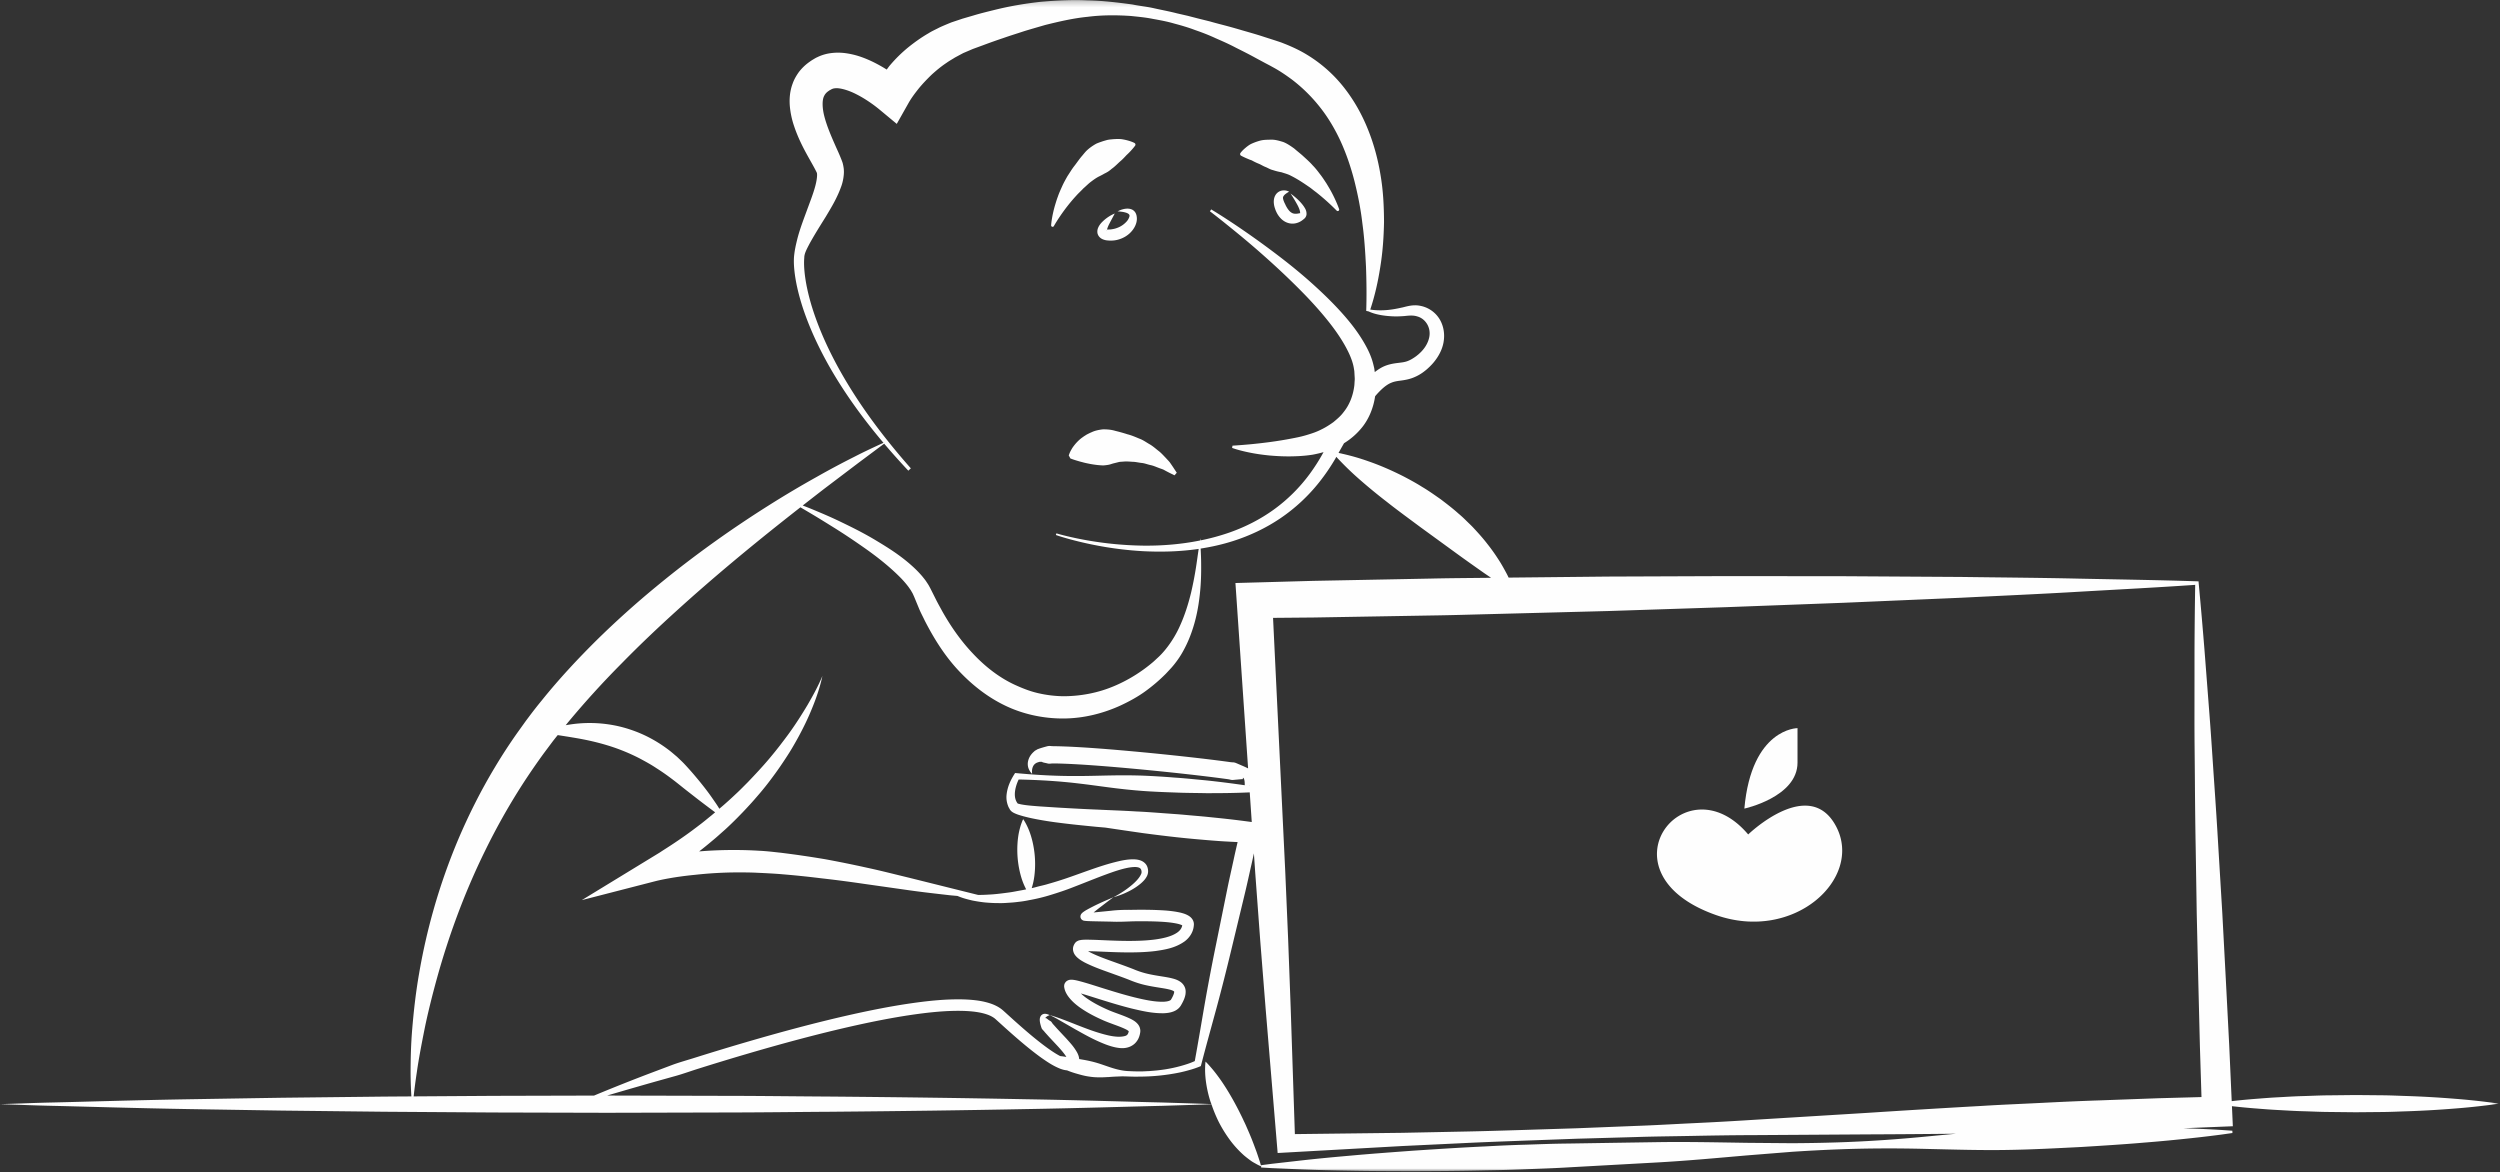 <svg xmlns="http://www.w3.org/2000/svg" xmlns:xlink="http://www.w3.org/1999/xlink" width="435" height="204" viewBox="0 0 435 204">
    <rect x="0" y="0" width="435" height="204" fill="#333333" stroke="none"/>
    <defs>
        <path id="a" d="M434.768 204V.209H0v203.79h434.768z"/>
    </defs>
    <g fill="none" fill-rule="evenodd">
        <path fill="#FEFEFE" d="M194.051 74.968c-.725-.22-1.448-.267-2.15-.261-.688.079-1.356.212-1.939.49-.297.117-.575.269-.843.398-.26.164-.51.313-.739.485-.465.314-.848.703-1.168 1.05-.315.373-.568.699-.752 1.026-.185.31-.312.578-.386.78l-.112.31.29.526.289.107c.189.069.451.156.77.253.313.095.69.208 1.083.3.409.124.828.195 1.277.29.444.079.902.152 1.367.2.466.037.935.099 1.407.012.236-.02.474-.062.717-.13.244-.074.492-.164.745-.217l.779-.195c.265-.058.525-.047.794-.075.54-.054 1.068.003 1.606.035.545.01 1.055.149 1.589.204.536.055 1.004.263 1.503.364.51.103.91.296 1.326.447.405.176.814.254 1.156.47.344.187.648.345.903.47l.796.399.398-.45-.489-.743a26.753 26.753 0 0 0-.571-.844c-.197-.328-.555-.664-.901-1.048-.363-.37-.756-.824-1.225-1.176-.468-.366-.949-.805-1.522-1.137-.575-.32-1.151-.76-1.819-.992-.655-.273-1.33-.57-2.039-.746a29.06 29.06 0 0 0-2.14-.602"/>
        <g transform="translate(0 -.209)">
            <mask id="b" fill="#fff">
                <use xlink:href="#a"/>
            </mask>
            <path fill="#FEFEFE" d="M324.954 193.845l-20.23 1.24a590.5 590.5 0 0 1-10.118.56c-3.373.16-6.745.366-10.12.48l-10.123.403-10.127.318c-3.375.103-6.75.206-10.127.268l-10.13.206-18.672.224-.734-22.14-.44-11.828-.505-11.823-2.118-44.035 7.067-.063 10.25-.176 10.25-.176c3.417-.044 6.833-.155 10.248-.24l20.499-.534 20.493-.671 20.493-.767 20.491-.878c6.83-.346 13.66-.637 20.488-1.045 6.726-.386 13.452-.732 20.175-1.194a911.632 911.632 0 0 0-.118 11.214l-.009 11.517c-.008 3.839.05 7.676.076 11.514.026 3.838.065 7.675.137 11.51l.183 11.51.265 11.507.284 11.506.276 8.847-7.507.204-10.123.37c-3.375.11-6.75.263-10.123.436-3.373.173-6.747.302-10.118.51a2282 2282 0 0 0-20.233 1.226zM217.376 136.96a.761.761 0 0 1-.047-.007l.042-.063.005.07zm-40.224 3.09c.013.014.022.03.026.05-.016-.007-.05-.04-.075-.06l-.02-.027c-.053-.084-.137-.151-.173-.248-.207-.348-.32-.784-.328-1.262-.017-.862.263-1.822.666-2.661 3.547.075 7.087.282 10.613.713 1.826.21 3.648.478 5.472.71 1.823.234 3.65.43 5.48.567 1.829.134 3.662.206 5.496.268 1.832.086 3.668.083 5.504.12 2.544.006 5.09-.02 7.64-.137l.352 5.159a169 169 0 0 0-6.638-.783 146.784 146.784 0 0 0-3.368-.32c-1.121-.094-2.244-.21-3.367-.287-2.244-.153-4.486-.353-6.732-.451-2.244-.14-4.49-.211-6.732-.32-2.244-.09-4.483-.212-6.714-.342l-3.334-.215c-1.097-.088-2.224-.16-3.224-.351a4.516 4.516 0 0 1-.49-.12c-.04-.01-.108-.04-.053-.002zm36.394 14.857l-2.038 10.044a368.516 368.516 0 0 0-1.91 10.074c-.567 3.272-1.109 6.549-1.707 9.813-.394.178-.822.35-1.25.492a24.216 24.216 0 0 1-4.974 1.091c-.564.076-1.132.108-1.7.157-.569.018-1.14.07-1.706.055a26.166 26.166 0 0 1-1.714-.046 8.842 8.842 0 0 1-1.7-.204c-1.125-.23-2.215-.658-3.298-1.015a18.874 18.874 0 0 0-1.632-.47 22.685 22.685 0 0 0-1.656-.33c-.16-.034-.322-.055-.482-.085-.042-.477-.19-.792-.322-1.07-.606-1.101-1.272-1.765-1.868-2.446l-1.636-1.75-.657-.734c-.226-.21-.297-.5-.544-.614-.463-.261-.694-.571-.808-.49-.084-.015-.004-.154.103-.223.105-.083.218-.148.311-.191a2.66 2.66 0 0 1 .297-.126s-.097-.05-.308-.124a1.976 1.976 0 0 0-.424-.102c-.173-.005-.45-.03-.756.28-.302.358-.26.812-.22 1.128.053.332.143.645.25.963.08.34.386.52.58.799l.708.79c.49.527 1.035 1.11 1.628 1.744.5.552 1.063 1.187 1.433 1.797-.218-.032-.431-.07-.65-.1-.141-.02-.286-.031-.428-.05-.67-.346-1.377-.81-2.077-1.307-1.954-1.398-3.974-3.133-6.07-5.014l-1.596-1.444a9.872 9.872 0 0 0-.477-.407 6.213 6.213 0 0 0-.561-.374 7.545 7.545 0 0 0-1.17-.541c-1.588-.56-3.19-.706-4.791-.77-3.203-.09-6.431.268-9.677.746-3.245.487-6.502 1.133-9.74 1.853-6.471 1.447-12.857 3.19-18.808 4.933a459.034 459.034 0 0 0-8.55 2.6c-1.353.43-2.688.792-3.944 1.253l-3.622 1.364a336.256 336.256 0 0 0-10.025 3.985l-17.448.046-13.937.094c.118-1.063.291-2.472.555-4.222.284-2.022.74-4.462 1.293-7.24.555-2.778 1.322-5.88 2.244-9.226 1.859-6.684 4.538-14.323 8.329-22.03a113.467 113.467 0 0 1 6.466-11.5 119.074 119.074 0 0 1 3.817-5.555l1.049-1.402.526-.702.5-.63c.096-.12.194-.237.29-.357.814.129 1.736.266 2.752.44 1.707.28 3.636.672 5.615 1.259a33.31 33.31 0 0 1 5.938 2.383c.956.517 1.92 1.037 2.819 1.639a37.93 37.93 0 0 1 2.632 1.824c.826.607 1.672 1.31 2.459 1.93l2.245 1.75c1.148.878 2.142 1.624 2.93 2.21-.183.155-.367.307-.546.463-.732.585-1.442 1.194-2.194 1.752a75.151 75.151 0 0 1-4.567 3.265c-.773.523-1.573 1.01-2.352 1.529l-2.397 1.463-11.147 6.807 12.675-3.264c1.05-.271 2.294-.501 3.466-.692a62.756 62.756 0 0 1 3.608-.452 69.478 69.478 0 0 1 7.288-.417c1.219-.001 2.44.006 3.657.073 1.22.05 2.438.12 3.656.205 1.21.105 2.499.21 3.708.34 1.224.12 2.457.27 3.688.416 2.464.278 4.93.604 7.398.965l7.433 1.056c2.482.36 4.984.637 7.48.923.44.044.88.079 1.319.12.167.07.332.139.535.212.563.214 1.268.4 2.087.589.821.156 1.76.317 2.79.38.517.034 1.054.066 1.612.06.558.018 1.133.002 1.722-.048.593-.03 1.198-.08 1.814-.161a18.119 18.119 0 0 0 1.875-.294 30.469 30.469 0 0 0 3.849-.937c1.286-.395 2.59-.826 3.845-1.327 2.52-.968 4.988-2.001 7.32-2.783 1.158-.375 2.32-.695 3.32-.724.496-.017.909.09 1.064.276.089.09.148.236.18.419.004.035.011.124.013.115a.792.792 0 0 1-.056.359c-.3.732-.994 1.414-1.58 1.917-.607.513-1.18.929-1.67 1.242-.977.637-1.591.927-1.591.927s.66-.148 1.763-.604c.544-.238 1.209-.54 1.918-.996a9.65 9.65 0 0 0 1.099-.804c.365-.324.752-.684 1.042-1.247a1.953 1.953 0 0 0 .21-.75c.005-.138-.002-.18-.005-.274-.026-.333-.12-.723-.376-1.056-.542-.69-1.352-.82-1.982-.86-1.316-.044-2.537.266-3.786.586-2.49.664-5.002 1.646-7.52 2.518a58.802 58.802 0 0 1-3.755 1.184c-.618.199-1.25.313-1.86.48-.323.093-.645.172-.968.245.093-.294.186-.631.272-1.01.284-1.26.4-2.92.266-4.56-.133-1.638-.514-3.257-.995-4.456a11.32 11.32 0 0 0-.686-1.44c-.195-.346-.341-.54-.341-.54s-.114.215-.25.587c-.143.372-.306.9-.448 1.53-.282 1.26-.4 2.92-.27 4.56.13 1.64.508 3.259.99 4.458.172.426.34.774.499 1.077-.561.129-1.12.219-1.663.319-.58.119-1.15.209-1.706.276-1.114.15-2.172.275-3.153.319-.65.043-1.252.058-1.829.062l-11.988-2.987c-2.435-.584-4.867-1.217-7.327-1.745a202.489 202.489 0 0 0-7.42-1.504c-1.248-.204-2.493-.41-3.755-.588-1.274-.194-2.477-.343-3.756-.51-1.275-.133-2.55-.3-3.833-.354a67.687 67.687 0 0 0-3.85-.13c-2.207-.02-4.417.06-6.623.243a66.369 66.369 0 0 0 2.263-1.835c.761-.616 1.48-1.286 2.218-1.93a58.145 58.145 0 0 0 2.117-2.036c.69-.695 1.37-1.4 2.026-2.125.672-.711 1.303-1.462 1.942-2.2a47.923 47.923 0 0 0 1.83-2.29 63.745 63.745 0 0 0 1.716-2.374 72.37 72.37 0 0 0 1.608-2.442c.517-.826.995-1.675 1.468-2.526.933-1.707 1.787-3.454 2.507-5.256.736-1.791 1.351-3.637 1.756-5.52-.734 1.777-1.663 3.452-2.617 5.096-.978 1.632-1.996 3.23-3.103 4.767-.55.768-1.13 1.516-1.7 2.267a69.679 69.679 0 0 1-1.776 2.2c-1.212 1.443-2.498 2.816-3.797 4.17-.663.665-1.314 1.34-2.005 1.976a62.148 62.148 0 0 1-2.078 1.896c-.28.25-.57.494-.859.737a20.255 20.255 0 0 0-.71-1.096c-.418-.6-.88-1.287-1.425-2.001a55.385 55.385 0 0 0-1.805-2.264 52.84 52.84 0 0 0-2.162-2.45c-.401-.421-.841-.823-1.277-1.241-.467-.383-.919-.797-1.416-1.167a23.557 23.557 0 0 0-3.163-2.038 22.386 22.386 0 0 0-3.47-1.497 21.675 21.675 0 0 0-3.541-.877 22.678 22.678 0 0 0-6.356-.117 25.75 25.75 0 0 0-1.407.215c.159-.194.31-.392.472-.584a155.696 155.696 0 0 1 9.207-10.12c3.165-3.241 6.416-6.312 9.629-9.223 6.422-5.828 12.705-11 18.178-15.35 1.159-.918 2.27-1.793 3.35-2.638.5.293 1.075.63 1.725 1.017 1.24.729 2.724 1.654 4.416 2.707 1.69 1.06 3.556 2.317 5.54 3.722 1.968 1.414 4.043 3.057 5.894 4.958.456.479.885.979 1.267 1.494.17.256.388.537.494.754.067.126.13.203.208.365l.23.505.851 2.058c.292.725.676 1.42 1.016 2.143 1.457 2.84 3.202 5.714 5.505 8.277 2.302 2.544 5.08 4.836 8.304 6.414 3.213 1.589 6.833 2.354 10.352 2.33 3.531-.018 6.94-.903 9.934-2.277 1.494-.698 2.918-1.48 4.203-2.4a28.889 28.889 0 0 0 3.548-3.01c.262-.263.487-.517.728-.773l.385-.418.367-.434c.474-.584.903-1.182 1.276-1.797a20.905 20.905 0 0 0 1.75-3.7c.89-2.438 1.284-4.751 1.505-6.783.228-2.035.245-3.81.232-5.26-.002-1.09-.054-2.001-.087-2.713 1.85-.288 3.74-.703 5.644-1.311 2.797-.893 5.594-2.182 8.175-3.923a30.416 30.416 0 0 0 6.893-6.412 34.978 34.978 0 0 0 2.673-3.914l.225-.402c.137.155.285.32.464.499a51.55 51.55 0 0 0 3.388 3.269 96.648 96.648 0 0 0 4.994 4.112c.913.728 1.877 1.446 2.846 2.175l2.946 2.184 5.81 4.228c1.855 1.358 3.632 2.606 5.178 3.695l1.294.883-.232.002c-3.418.042-6.836.056-10.252.136l-10.25.199-10.25.2-10.248.284-3.246.09.218 3.18 1.986 29.08-.03-.017-.153-.08-.24-.11-.335-.154-1.3-.558a1.666 1.666 0 0 0-.714-.145c-.248-.015-.496-.057-.752-.091-4.077-.552-9.483-1.148-14.91-1.666-5.433-.508-10.847-.96-15.022-1.043-.262-.003-.523 0-.775-.021a1.875 1.875 0 0 0-.757.037c-.494.139-.938.246-1.653.512-.106.058-.181.113-.272.167l-.008.005c.12-.052-.172.078-.147.068l-.018.016-.037.033-.075.066-.142.13a3.47 3.47 0 0 0-.496.565 2.827 2.827 0 0 0-.487 1.255c-.084.808.234 1.304.41 1.59.2.29.344.402.344.402s-.036-.181-.031-.5c.002-.307.09-.785.383-1.12.149-.166.337-.292.573-.38.136-.033.237-.085.392-.11l.107-.021.053-.011.025-.006.013-.003c.032-.014-.254.114-.127.06l.01-.001c.1-.004.216-.02.309-.016.1.127.538.168.972.284.22.06.434.038.67.012.236-.02.474-.017.72-.014 3.975.078 9.398.525 14.782 1.03 5.39.514 10.786 1.11 14.787 1.652.248.036.494.062.73.115.23.07.462.1.698.063l1.298-.117.26-.02.066-.006-.02-.023-.014-.032-.002-.018-.001-.01c-.243-.167-.063-.043-.115-.08l.008.004.136.06c.016.008.058.03.051.023a.212.212 0 0 1-.04-.044.166.166 0 0 1-.03-.107l.035.003c.131.037.226.344.256.595.03.248.035.485.031.703a172.272 172.272 0 0 0-6.65-.84c-1.828-.165-3.654-.37-5.483-.487a139.975 139.975 0 0 0-5.493-.34c-1.834-.066-3.67-.073-5.508-.041-1.84.03-3.68.094-5.516.102-3.678.04-7.34-.154-10.995-.493l-.315-.028-.177.283c-.651 1.045-1.143 2.133-1.298 3.437a4.136 4.136 0 0 0 .266 2.029c.052.174.159.323.242.486l.068.119.034.059.119.139.079.084c.065.055.133.108.206.158.172.116.236.137.325.184a6.11 6.11 0 0 0 .708.285c1.18.383 2.291.617 3.425.829a59.01 59.01 0 0 0 3.382.528c2.252.298 4.507.519 6.757.74.525.046 1.053.09 1.578.137 2.184.329 4.368.649 6.553.962 3.05.404 6.094.774 9.157 1.044 1.531.136 3.064.27 4.6.37.9.055 1.797.102 2.696.143-.248 1.054-.49 2.11-.715 3.169-.36 1.67-.745 3.333-1.084 5.008zm-70.1-69.673l5.892-4.463 4.507-3.364a124.257 124.257 0 0 0 4.202 4.7l.442-.405a120.02 120.02 0 0 1-4.01-4.767c.011-.01.04-.03.04-.03s-.032.015-.048.02c-3.395-4.253-6.476-8.748-9.029-13.527-1.754-3.301-3.26-6.736-4.313-10.29-.513-1.776-.924-3.584-1.12-5.39-.092-.9-.141-1.81-.064-2.654-.012-.743.483-1.603.883-2.388.871-1.592 1.864-3.161 2.873-4.783.984-1.653 2-3.284 2.748-5.453a8.305 8.305 0 0 0 .372-1.87c.01-.183.026-.354.017-.555-.008-.201-.004-.363-.052-.654l-.07-.391-.048-.212-.02-.086-.01-.043-.005-.021c-.024-.073.046.129-.054-.166l-.079-.22c-.422-1.12-.819-1.924-1.197-2.79-.745-1.69-1.428-3.312-1.838-4.861-.415-1.532-.44-2.997-.059-3.674.16-.343.427-.624.76-.85.08-.04.037-.054.315-.195l.31-.17.043-.023c-.06.034-.138.077-.064.037l.013-.004.053-.017c.131-.056.288-.093.495-.106.82-.091 2.288.327 3.674 1.04.703.353 1.41.772 2.102 1.234a23.825 23.825 0 0 1 1.945 1.444l2.984 2.479 1.988-3.523c.042-.075.202-.362.332-.562.136-.222.286-.444.442-.668.311-.445.651-.885.994-1.323.702-.866 1.482-1.677 2.29-2.462.83-.76 1.704-1.482 2.65-2.107.458-.336.963-.598 1.44-.91l1.422-.762 1.688-.722 1.784-.653a105.67 105.67 0 0 1 3.575-1.267c1.194-.422 2.389-.781 3.585-1.182 1.202-.368 2.405-.707 3.614-1.062 2.427-.604 4.886-1.18 7.39-1.427 2.502-.32 5.038-.318 7.57-.145 1.261.134 2.53.247 3.778.5 1.254.227 2.507.452 3.734.815 1.233.326 2.46.683 3.657 1.139 1.209.414 2.4.877 3.565 1.419 1.174.512 2.343 1.026 3.472 1.625 1.14.575 2.268 1.13 3.415 1.765l1.715.924.86.452.77.425c1.036.578 2.006 1.243 2.942 1.93a27.235 27.235 0 0 1 4.942 4.843c1.445 1.815 2.645 3.848 3.642 6.017.987 2.174 1.766 4.479 2.379 6.859.594 2.383 1.09 4.83 1.377 7.324.346 2.49.506 5.018.635 7.569.093 2.549.126 5.128.04 7.712l.401.08c.177.082.431.19.774.307.704.234 1.78.462 3.17.54.691.047 1.474.033 2.314-.037.862-.091 1.547-.153 2.252.078 1.399.388 2.416 1.946 2.048 3.643-.173.835-.624 1.68-1.325 2.42-.178.194-.357.35-.53.51l-.364.295-.094.075c.038-.031-.036.023-.048.03l-.165.116c-.44.3-.871.548-1.325.7-.45.163-.942.216-1.626.3-.681.079-1.58.227-2.407.594-.606.274-1.113.622-1.588.994l-.036-.26-.029-.205-.014-.102c-.022-.178-.01-.066-.016-.114l-.008-.031-.013-.06-.115-.48c-.303-1.288-.824-2.423-1.41-3.472-1.17-2.106-2.603-3.921-4.1-5.59-1.499-1.667-3.064-3.191-4.618-4.608-3.1-2.843-6.206-5.21-8.895-7.182-5.386-3.94-9.208-6.203-9.208-6.203l-.224.33s.882.663 2.393 1.87c1.504 1.216 3.661 2.937 6.148 5.116 2.486 2.178 5.326 4.786 8.17 7.73 1.413 1.477 2.82 3.049 4.124 4.715 1.303 1.662 2.5 3.439 3.356 5.27.424.914.751 1.847.875 2.724l.054.327.006.03.005.07.012.207.047.823c.026.294.007.515-.012.726l-.041.65c-.214 1.833-.868 3.45-1.9 4.714-.487.663-1.125 1.19-1.755 1.717-.672.48-1.37.928-2.12 1.284-.733.38-1.517.649-2.286.88-.785.248-1.5.418-2.35.582a67.06 67.06 0 0 1-4.335.72 89.871 89.871 0 0 1-3.428.388c-1.917.176-3.036.233-3.036.233l-.063.395s1.07.41 3.018.803c.974.202 2.166.388 3.55.519 1.385.119 2.953.199 4.697.117a23.317 23.317 0 0 0 2.752-.263c.618-.117 1.25-.26 1.89-.446l-.036.07a32.647 32.647 0 0 1-2.375 3.734 28.37 28.37 0 0 1-6.235 6.189c-2.365 1.71-4.966 3.017-7.607 3.956a38.263 38.263 0 0 1-5.144 1.41c.023-.25.067-.383.12-.331-.05-.064-.125.08-.2.347-3.514.71-6.929.935-9.972.896a61.363 61.363 0 0 1-10.957-1.16c-2.619-.52-4.075-.976-4.075-.976l-.093.285s1.45.526 4.065 1.16c2.612.632 6.4 1.387 11.028 1.654 2.948.154 6.272.118 9.754-.393l-.373 2.602a60.705 60.705 0 0 1-.956 5.048c-.47 1.91-1.115 4.033-2.12 6.154a18.38 18.38 0 0 1-1.856 3.087c-.365.49-.755.97-1.183 1.422l-.327.334-.345.324c-.255.232-.515.487-.77.707-1.963 1.678-4.397 3.225-7.038 4.297-2.654 1.095-5.588 1.648-8.535 1.66a20.668 20.668 0 0 1-4.401-.528c-1.454-.327-2.845-.89-4.204-1.515-2.718-1.28-5.139-3.201-7.208-5.42-2.091-2.204-3.837-4.727-5.294-7.312-.351-.656-.72-1.294-1.05-1.95-.343-.683-.682-1.361-1.02-2.032l-.263-.488c-.091-.166-.244-.39-.367-.577-.262-.42-.517-.7-.773-1.03a18.834 18.834 0 0 0-1.625-1.678c-2.219-2.033-4.562-3.452-6.712-4.741-2.157-1.278-4.214-2.28-6.035-3.155-1.819-.876-3.447-1.546-4.781-2.104a90.519 90.519 0 0 0-1.657-.658 762.766 762.766 0 0 1 3.771-2.932zM432.63 191.946a120.136 120.136 0 0 0-5.638-.563 175.88 175.88 0 0 0-7.97-.46c-1.458-.041-2.964-.12-4.495-.134l-4.642-.044c-1.555.018-3.11.036-4.642.052-1.53.007-3.038.09-4.495.13-1.459.036-2.868.129-4.204.202-1.337.064-2.6.165-3.767.258-1.726.13-3.238.283-4.46.422l-.435-9.751-.593-11.494-.61-11.493-.692-11.491c-.22-3.83-.472-7.66-.738-11.488-.264-3.83-.5-7.66-.798-11.486l-.885-11.484a885.206 885.206 0 0 0-.998-11.478l-.024-.28-.28-.008c-6.84-.224-13.677-.321-20.515-.463-6.84-.158-13.675-.2-20.512-.295l-20.51-.128-20.507-.018-20.505.08-17.214.18c-.14-.297-.293-.607-.473-.93-.383-.708-.82-1.51-1.368-2.33a31.948 31.948 0 0 0-1.852-2.59c-.69-.9-1.48-1.788-2.32-2.69-.413-.46-.874-.88-1.326-1.324-.447-.45-.917-.885-1.412-1.297-.96-.867-2.002-1.655-3.04-2.45-1.07-.746-2.132-1.507-3.233-2.156-1.082-.685-2.186-1.28-3.262-1.844-2.163-1.1-4.249-1.984-6.088-2.618a38.723 38.723 0 0 0-4.553-1.317 11.4 11.4 0 0 0-.67-.146c.319-.571.642-1.136.954-1.688a12.22 12.22 0 0 0 3.181-2.81c1.203-1.517 1.947-3.421 2.231-5.358.034-.04.064-.083.096-.121.864-.998 1.796-1.865 2.68-2.22.44-.196.901-.29 1.559-.373.651-.083 1.491-.211 2.274-.52a7.694 7.694 0 0 0 2.058-1.191l.216-.175.14-.115.087-.081.353-.325c.28-.277.548-.556.77-.834.925-1.12 1.608-2.49 1.74-3.938.15-1.437-.232-2.896-1.052-3.963a5.03 5.03 0 0 0-3.136-1.9c-1.132-.223-2.213.095-2.928.274-.756.166-1.45.315-2.099.395a12.93 12.93 0 0 1-3.012.072 7.767 7.767 0 0 1-.591-.078c.797-2.39 1.344-4.841 1.732-7.33.43-2.61.617-5.26.663-7.931-.011-2.668-.137-5.367-.591-8.05-.435-2.681-1.13-5.357-2.168-7.942-1.025-2.588-2.409-5.086-4.168-7.332a24.067 24.067 0 0 0-6.364-5.684c-1.21-.752-2.498-1.36-3.797-1.89-.333-.127-.637-.262-.994-.381l-.923-.306-1.855-.595c-1.219-.407-2.51-.765-3.778-1.132a102.416 102.416 0 0 0-3.805-1.055 80.196 80.196 0 0 1-1.895-.516l-1.91-.473-1.9-.491-1.915-.44c-1.267-.33-2.559-.564-3.84-.85-1.276-.306-2.593-.413-3.883-.684-2.61-.353-5.246-.67-7.912-.73-2.67-.14-5.343.033-8.016.262-2.655.292-5.301.735-7.876 1.368-1.287.32-2.582.628-3.84 1.01l-1.9.553-1.94.649c-.683.279-1.412.578-2.085.89-.64.337-1.31.628-1.922 1.019-1.26.727-2.447 1.578-3.583 2.496a24.68 24.68 0 0 0-3.12 3.082c-.196.23-.367.486-.553.725a25.802 25.802 0 0 0-2.508-1.391c-.995-.47-2.05-.9-3.234-1.191-1.18-.284-2.499-.478-3.978-.276a7.535 7.535 0 0 0-2.221.639l-.272.127-.067.032-.178.097-.076.046-.303.182c-.143.076-.553.359-.86.588a8.566 8.566 0 0 0-1.584 1.575c-.44.617-.832 1.285-1.077 1.989-.531 1.41-.6 2.813-.49 4.043a14.86 14.86 0 0 0 .737 3.389c.69 2.066 1.627 3.87 2.571 5.552.458.823.957 1.684 1.26 2.309l.053.108c-.095-.281-.023-.066-.041-.123l.007.02.017.042.03.083c.014.039.056.147.048.13a.094.094 0 0 1-.007-.043c.002-.06.012.014.024.048.017.034.016.099.024.152.028.233.002.563-.047.923-.213 1.49-.903 3.258-1.549 5-.64 1.77-1.364 3.57-1.852 5.503-.238.979-.456 1.908-.558 3.062-.065 1.039.02 2.02.145 2.994.263 1.942.744 3.817 1.327 5.649 1.19 3.658 2.825 7.128 4.698 10.442 2.7 4.727 5.905 9.117 9.4 13.249l-.751.337c-1 .47-2.477 1.143-4.31 2.087a145.941 145.941 0 0 0-6.563 3.507 176.365 176.365 0 0 0-8.304 4.932c-5.993 3.774-12.796 8.513-19.656 14.184a159.016 159.016 0 0 0-10.223 9.188c-3.335 3.302-6.603 6.8-9.615 10.54a76.312 76.312 0 0 0-2.224 2.834l-.57.758-.51.713-1.021 1.424a92.86 92.86 0 0 0-3.912 6.025c-2.44 4.062-4.523 8.237-6.287 12.368a105.617 105.617 0 0 0-4.298 12.188 106.854 106.854 0 0 0-2.556 11.242c-.614 3.513-.954 6.76-1.197 9.635-.242 2.876-.275 5.392-.287 7.457.007 1.795.07 3.229.138 4.303-1.594.01-3.177.02-4.746.032l-17.843.202c-5.674.09-11.035.178-15.986.258-9.901.169-18.152.439-23.927.567-2.89.063-5.159.164-6.704.21l-2.374.08s.827.029 2.373.08c1.546.048 3.816.148 6.704.21 5.775.129 14.026.399 23.928.568l15.986.258 17.842.202 19.08.13 19.698.052 19.7-.051c6.498 0 12.892-.09 19.08-.127 12.377-.105 23.928-.266 33.829-.46 9.9-.168 18.151-.441 23.928-.57l6.703-.21 1.94-.067a24.922 24.922 0 0 0 1.244 3.023 22.769 22.769 0 0 0 2.08 3.343 17.86 17.86 0 0 0 2.37 2.56c.403.334.78.626 1.124.873.332.254.688.424.95.579.54.299.877.43.877.43s-.08-.368-.266-.94l-.335-1.012a23.457 23.457 0 0 0-.453-1.262 48.874 48.874 0 0 0-1.213-3.032c-.238-.54-.47-1.107-.749-1.655-.25-.567-.54-1.123-.817-1.687-1.135-2.245-2.444-4.435-3.63-6.03a23.637 23.637 0 0 0-1.537-1.903c-.401-.453-.67-.705-.67-.705s-.06.362-.073.975c-.023.616.004 1.479.137 2.487.137 1.006.37 2.16.745 3.35.058.19.14.385.204.576l-1.928-.066c-1.547-.05-3.816-.12-6.703-.211-5.776-.128-14.028-.401-23.928-.57-9.901-.192-21.452-.354-33.828-.46-6.19-.037-12.583-.125-19.08-.126l-19.677-.051a929.402 929.402 0 0 1 8.276-2.392c1.192-.332 2.431-.68 3.715-1.038 1.282-.36 2.575-.836 3.925-1.256a456.66 456.66 0 0 1 8.515-2.59c5.92-1.734 12.273-3.468 18.68-4.9 3.203-.712 6.422-1.35 9.6-1.827 3.175-.47 6.33-.81 9.316-.724 1.48.052 2.945.21 4.172.65.304.11.59.239.844.388.127.074.244.153.356.235.097.079.207.17.352.305l1.6 1.446c2.123 1.903 4.174 3.672 6.245 5.156 1.05.734 2.064 1.42 3.3 1.899.316.115.654.216 1.06.259h.056c.11.043.219.09.33.129.552.219 1.119.389 1.69.546.57.163 1.144.31 1.73.395.586.098 1.18.149 1.778.15.595.024 1.201-.034 1.796-.054.6-.052 1.191-.078 1.781-.1.582-.035 1.189-.004 1.76.013.575.023 1.157.029 1.75.015a34.265 34.265 0 0 0 3.51-.182 34.65 34.65 0 0 0 3.483-.533 25.26 25.26 0 0 0 1.719-.432 15.575 15.575 0 0 0 1.721-.58l.25-.105.083-.312c.858-3.31 1.78-6.603 2.675-9.904.893-3.3 1.726-6.615 2.525-9.937l2.398-9.964c.401-1.661.755-3.332 1.135-4.997.145-.633.282-1.268.418-1.902l.23 3.366.87 11.802.936 11.799 1.964 23.589.132 1.584 1.512-.084 20.236-1.131 10.12-.481c3.373-.168 6.748-.294 10.122-.42l10.123-.37 10.127-.286c3.375-.113 6.753-.137 10.13-.206 3.377-.066 6.755-.12 10.132-.13l20.27-.132a2356.27 2356.27 0 0 0 15.276-.114c-1.788.166-3.596.339-5.433.514-4.942.476-10.052.83-15.25.996-2.6.086-5.223.126-7.856.142l-7.923-.068c-5.29-.081-10.583-.2-15.786-.113-5.202.08-10.322.16-15.276.239-2.478.022-4.913.116-7.296.195-2.382.064-4.713.17-6.98.298-4.537.209-8.823.494-12.78.755-3.956.293-7.582.56-10.793.855-3.214.278-6.013.554-8.317.81-2.304.263-4.114.468-5.349.608-1.233.16-1.891.247-1.891.247l.007.2.006.2 1.905.113 5.379.227c2.317.09 5.129.17 8.352.217 3.226.066 6.862.077 10.828.088 3.964-.02 8.26-.04 12.8-.153 2.272-.034 4.603-.092 6.986-.197 2.383-.09 4.817-.17 7.29-.323l15.255-.844c5.196-.284 10.466-.778 15.738-1.234l7.899-.63c2.627-.17 5.245-.316 7.844-.414 5.199-.204 10.32-.213 15.283-.088 4.962.116 9.759.264 14.3.182 4.541-.071 8.83-.313 12.788-.51 3.957-.245 7.585-.47 10.797-.75 3.214-.25 6.014-.533 8.319-.78 2.303-.243 4.113-.474 5.347-.636l1.89-.268-.013-.4-1.906-.132a200.729 200.729 0 0 0-5.38-.256l-1.236-.042 5.952-.242 2.654-.108-.116-2.62-.04-.871c1.216.138 2.71.288 4.42.418 1.166.093 2.43.194 3.767.258 1.337.073 2.745.166 4.204.202 1.457.039 2.964.123 4.495.13l4.642.05c1.555-.013 3.11-.028 4.642-.043 1.53-.013 3.037-.092 4.495-.133a175.88 175.88 0 0 0 7.97-.46c2.334-.177 4.278-.395 5.639-.563a54.579 54.579 0 0 0 2.139-.3s-.779-.13-2.14-.297z" mask="url(#b)"/>
        </g>
        <path fill="#FEFEFE" d="M183.376 39.336s.643-1.167 1.8-2.738a30.09 30.09 0 0 1 2.075-2.527c.386-.442.847-.841 1.252-1.286.46-.393.88-.833 1.364-1.19.481-.36.964-.711 1.498-.955.256-.136.516-.257.747-.406.25-.121.49-.243.708-.385.218-.145.422-.3.612-.473.206-.142.397-.3.582-.464.37-.328.71-.68 1.058-.97.341-.302.647-.638.932-.945.295-.272.561-.534.78-.78.443-.478.71-.847.71-.847l.014-.02.02-.031a.323.323 0 0 0-.127-.44s-.372-.207-1.048-.401a9.056 9.056 0 0 0-1.237-.266c-.474-.046-1.004-.027-1.586.023-.29.027-.6.055-.902.126-.294.087-.609.166-.919.279-.314.104-.636.22-.955.36a9 9 0 0 0-.889.559 7.17 7.17 0 0 0-.835.693c-.254.263-.486.559-.725.842-.492.558-.9 1.183-1.349 1.759-.455.57-.815 1.2-1.21 1.784-.347.613-.686 1.216-.953 1.823-.27.606-.537 1.18-.727 1.754-.213.56-.37 1.105-.52 1.6-.568 1.996-.649 3.379-.649 3.379a.262.262 0 0 0 .131.244c.124.068.28.023.348-.101M215.975 27.106s.403.22.982.466l.463.194c.162.067.329.095.509.205.357.194.729.376 1.11.525.383.156.774.422 1.178.567.404.164.814.436 1.274.535.456.154.963.283 1.51.383.526.181 1.098.313 1.613.598 1.052.52 2.07 1.185 3.03 1.851.495.318.915.7 1.363 1.016a39.662 39.662 0 0 1 3.571 3.201.26.26 0 0 0 .266.065.257.257 0 0 0 .16-.325s-.421-1.29-1.391-3.086c-.246-.445-.53-.922-.836-1.427-.33-.49-.66-1.022-1.066-1.532-.392-.52-.803-1.065-1.294-1.56-.458-.525-.993-1.004-1.53-1.494-.524-.5-1.13-.946-1.69-1.445-.612-.436-1.24-.874-1.926-1.14-.716-.216-1.404-.422-2.112-.402-.705.016-1.353.013-1.947.184a9.646 9.646 0 0 0-1.553.575c-.434.231-.778.524-1.05.753-.538.47-.773.814-.773.814-.007.008-.012.018-.018.028a.322.322 0 0 0 .13.436l.027.015zM192.591 40.07c.018.04.033.08.026.11-.016.061-.038-.013-.026-.11m4.331-3.63c-.453-.178-.817-.145-1.119-.115a4.434 4.434 0 0 0-.744.186c-.39.15-.592.268-.592.268s.236.002.63.058c.194.021.43.057.677.128.242.058.517.166.66.321.07.075.1.141.105.208.006.055-.009.035-.009.096l.001.072c-.002-.005.007.062-.005-.002l-.008.023-.027.088a2.203 2.203 0 0 1-.423.731 4.056 4.056 0 0 1-1.67 1.148 4.218 4.218 0 0 1-1 .25c-.125.031-.357.033-.578.038a1.33 1.33 0 0 1-.199.005c.056-.24.172-.522.288-.78.285-.57.565-1.077.755-1.435l.301-.576s-.229.083-.595.282a6.681 6.681 0 0 0-1.41 1.014c-.273.258-.559.543-.807 1.01-.11.24-.25.531-.208 1.007.026.235.136.51.31.714.171.206.378.343.553.426a2.7 2.7 0 0 0 .968.237c.214.02.423.037.742.017a4.692 4.692 0 0 0 1.611-.359c1.023-.408 1.895-1.179 2.366-2.142.231-.48.37-1.02.308-1.565l-.03-.2-.008-.049c-.012-.087-.01-.044-.015-.073l-.02-.068a1.623 1.623 0 0 0-.184-.429 1.401 1.401 0 0 0-.624-.535M226.19 37.117c-.006-.009.012-.027.025-.039-.003.012 0 .032-.006.042-.008.03-.027.01-.02-.003m-.017-2.048a11.048 11.048 0 0 0-1.157-1.045l-.469-.352s.494.707 1.095 1.788c.15.267.303.562.421.872.105.267.187.601.153.745.011-.009.02-.016 0-.002l-.067.038-.016.01-.004.002c-.048.031.061-.039.048-.032l-.008.002-.032.006c-.17.035-.332.075-.489.082-.312.028-.579-.006-.78-.102a1.656 1.656 0 0 1-.557-.43 3.715 3.715 0 0 1-.49-.72c-.074-.103-.162-.334-.242-.488a3.162 3.162 0 0 1-.163-.353c-.1-.24-.147-.42-.167-.56a.57.57 0 0 1 .126-.458c.106-.168.274-.29.418-.4.296-.206.518-.32.518-.32l-.155-.073a1.928 1.928 0 0 0-1.291-.075 1.7 1.7 0 0 0-.973.815c-.247.451-.284.98-.232 1.441.03.25.07.432.153.708.071.192.102.333.214.576.203.468.462.878.854 1.283.384.396.941.736 1.556.842.616.118 1.216-.023 1.684-.25.238-.115.447-.255.631-.413l.035-.028.07-.048.013-.012.058-.05c.034-.025.176-.167.233-.257.112-.18.175-.386.18-.555-.002-.679-.274-1.018-.485-1.355a7.706 7.706 0 0 0-.683-.832M189.273 159.69a.242.242 0 0 1-.042.065.22.22 0 0 1 .042-.065m7.149 19.637l-.006.036v-.005c.002-.012 0 .009.006-.031m-7.327-21.02a6.129 6.129 0 0 0-.573.363 1.85 1.85 0 0 0-.348.315c-.052.08-.085.11-.138.247a.863.863 0 0 0-.04.323.763.763 0 0 0 .227.455c.304.246.519.194.557.219.54.054.973.057 1.476.073l3.15.065c1.123.054 2.308 0 3.556-.051a76.632 76.632 0 0 1 3.914.014c1.342.05 2.782.12 4.075.415.295.072.587.17.759.265-.067.427-.338.865-.812 1.21-.995.728-2.562 1.08-4.116 1.276-1.58.194-3.244.237-4.943.22-1.702-.015-3.437-.106-5.227-.18l-1.37-.035c-.235-.001-.474.002-.734.016a4.608 4.608 0 0 0-.423.04c-.18.047-.291.008-.717.243-.077.052-.15.113-.216.18-.073.074-.192.254-.146.188l-.045.07-.051.084a2.155 2.155 0 0 0-.105.235 1.563 1.563 0 0 0-.073.893c.126.554.408.847.632 1.08.468.442.91.69 1.35.93 1.75.892 3.486 1.452 5.213 2.085.86.309 1.718.618 2.554.947.827.35 1.835.694 2.76.9.944.219 1.886.365 2.785.508.449.073.889.145 1.289.238.392.087.774.219.917.33.07.056.07.064.07.064.006-.007.008.066-.005.176-.04.24-.192.602-.382.946-.085.163-.247.422-.213.34a.827.827 0 0 1-.24.136c-.244.102-.618.157-1.001.174-1.59.04-3.355-.348-5.031-.755-1.69-.421-3.356-.924-4.997-1.436-1.654-.505-3.228-1.05-4.938-1.482a7.107 7.107 0 0 0-.711-.136c-.15-.014-.267-.038-.523-.02-.128.023-.301.004-.648.228-.188.126-.413.444-.434.692-.027.12-.021.313-.008.365l.006.038c.107.656.384 1.128.665 1.538.585.802 1.265 1.386 1.953 1.893 1.388.997 2.813 1.707 4.225 2.332 1.423.616 2.87 1.027 3.924 1.565.216.108.39.24.459.31a1.145 1.145 0 0 1-.032.149c-.108.395-.265.564-.582.668-.328.1-.831.162-1.348.135a9.742 9.742 0 0 1-1.578-.227c-2.096-.482-3.93-1.225-5.425-1.8-1.496-.598-2.69-1.054-3.51-1.337-.822-.286-1.272-.394-1.272-.394s.425.183 1.18.599l3.25 1.866c1.419.788 3.11 1.789 5.307 2.64.554.206 1.144.4 1.807.53.657.118 1.419.223 2.287-.096.427-.16.873-.442 1.195-.84.336-.4.522-.83.638-1.298.036-.14.045-.208.06-.29l.01-.061c.016-.081.014-.102.019-.156.009-.092.01-.185.002-.283a1.868 1.868 0 0 0-.392-.994c-.391-.48-.78-.688-1.134-.887-1.418-.708-2.766-1.061-4.072-1.635-1.31-.577-2.652-1.256-3.836-2.11a8.203 8.203 0 0 1-.9-.754c1.214.349 2.485.77 3.76 1.162 1.656.515 3.353 1.028 5.11 1.467 1.77.417 3.552.853 5.598.812.519-.03 1.06-.08 1.664-.316a2.73 2.73 0 0 0 .91-.582c.375-.394.406-.561.55-.79.24-.455.485-.932.604-1.596.045-.34.069-.741-.095-1.18a2.164 2.164 0 0 0-.777-.991c-.612-.42-1.138-.53-1.633-.657-.496-.114-.964-.19-1.424-.265-.917-.145-1.796-.282-2.647-.481a14.646 14.646 0 0 1-2.482-.813 95.476 95.476 0 0 0-2.613-.97c-1.716-.622-3.467-1.207-4.95-1.968a5.96 5.96 0 0 1-.334-.19l1.217.032c1.76.072 3.533.165 5.283.18 1.752.017 3.49-.023 5.21-.234 1.71-.243 3.459-.53 5.066-1.658.79-.573 1.48-1.506 1.61-2.613l.016-.143.008-.071c.012-.106.006-.142.006-.217 0-.258-.09-.53-.208-.737-.25-.42-.543-.602-.782-.748-.492-.275-.91-.385-1.321-.492-1.616-.362-3.07-.412-4.483-.471a84.606 84.606 0 0 0-4.012-.018c-1.27-.007-2.471.017-3.592.156-1.087.108-2.103.208-3.048.3.963-.793 1.808-1.408 2.38-1.856l1.068-.796-1.225.527c-.801.354-1.957.856-3.416 1.663M304.185 145.196c-11-13-26.333 6.667-5.667 14 13.639 4.84 25.667-6.333 21-15.333-4.666-9-15.333 1.333-15.333 1.333"/>
        <path fill="#FEFEFE" d="M312.768 132.696v-6s-8 0-9.25 14c0 0 9.25-2 9.25-8"/>
    </g>
</svg>
